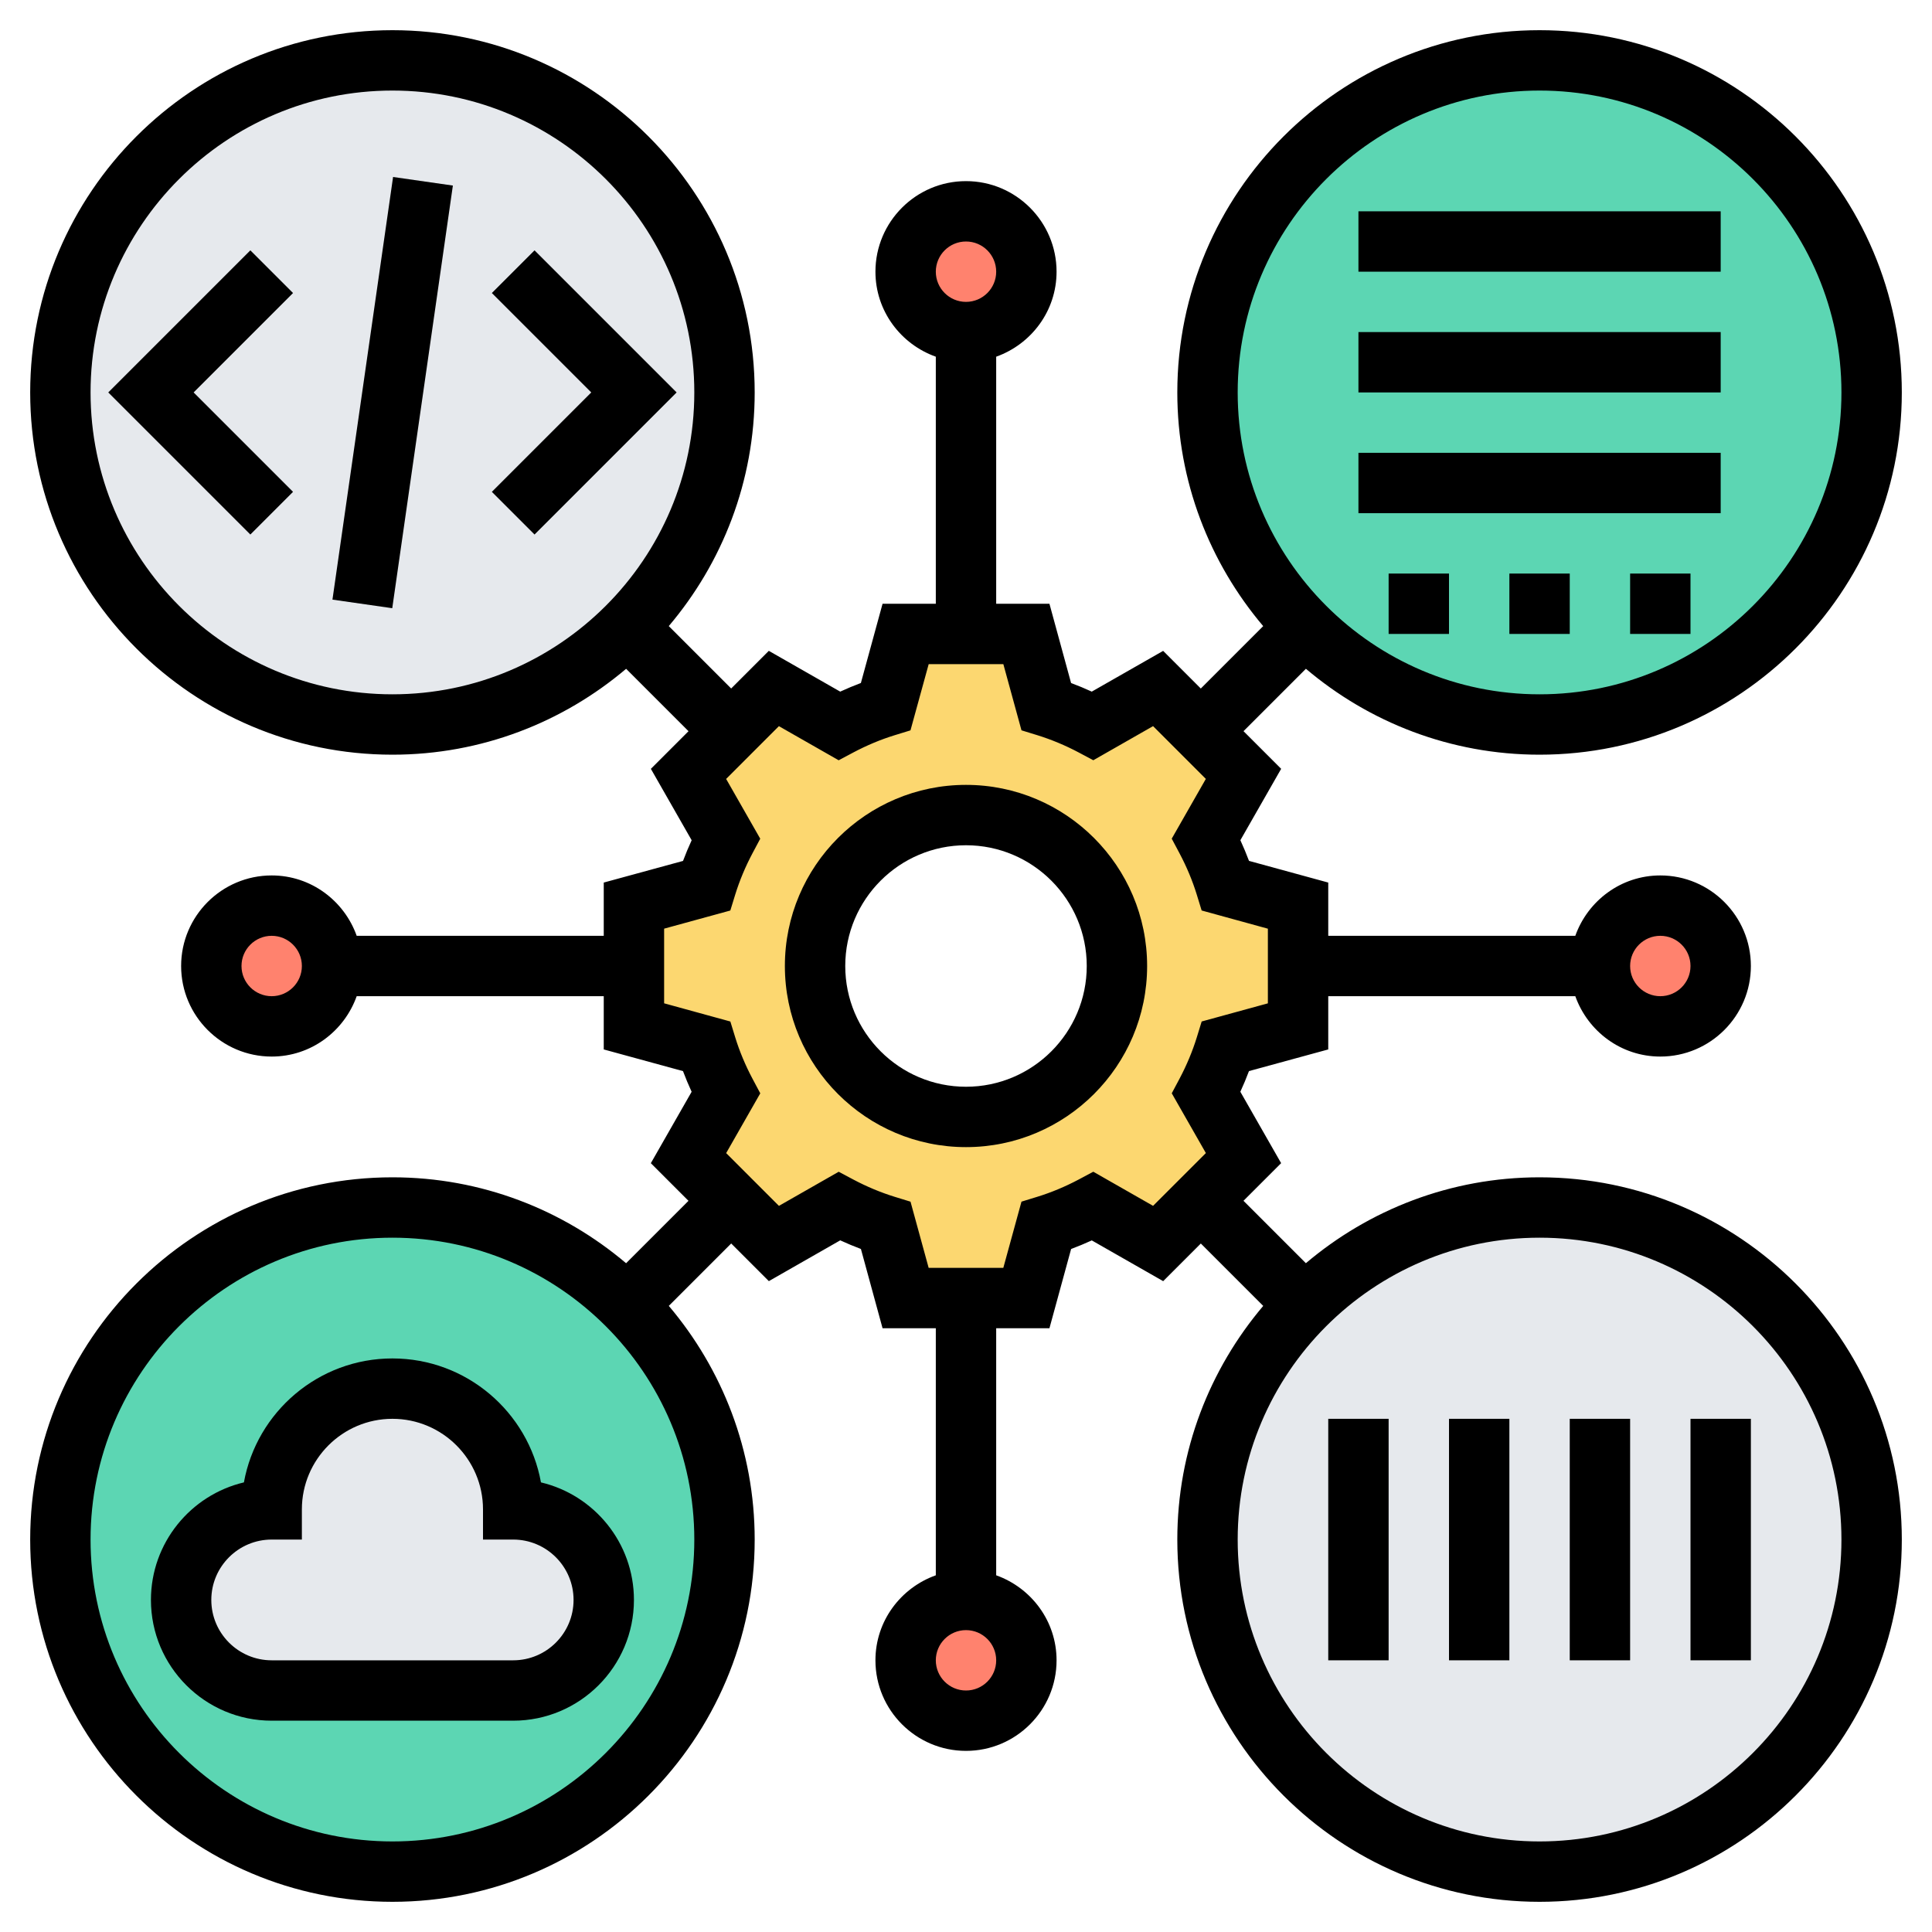 <svg id="Layer_5" enable-background="new 0 0 64 64" height="512" viewBox="0 0 64 64" width="512" xmlns="http://www.w3.org/2000/svg"><path d="m13 2c6.08 0 11 4.92 11 11 0 3.04-1.23 5.79-3.22 7.78s-4.74 3.22-7.78 3.22c-6.08 0-11-4.92-11-11s4.92-11 11-11z" fill="#e6e9ed"/><path d="m62 13c0 6.08-4.92 11-11 11-3.04 0-5.79-1.23-7.78-3.22s-3.22-4.74-3.22-7.78c0-6.08 4.92-11 11-11s11 4.92 11 11z" fill="#5cd6b3"/><path d="m51 40c6.08 0 11 4.92 11 11s-4.92 11-11 11-11-4.92-11-11c0-3.04 1.23-5.79 3.22-7.78s4.74-3.22 7.78-3.22z" fill="#e6e9ed"/><path d="m20.78 43.22c1.99 1.99 3.22 4.74 3.22 7.78 0 6.08-4.92 11-11 11s-11-4.92-11-11 4.92-11 11-11c3.04 0 5.79 1.23 7.78 3.22z" fill="#5cd6b3"/><path d="m17 50c1.66 0 3 1.34 3 3s-1.34 3-3 3h-8c-1.66 0-3-1.34-3-3s1.34-3 3-3c0-2.21 1.79-4 4-4s4 1.79 4 4z" fill="#e6e9ed"/><g fill="#ff826e"><circle cx="55" cy="32" r="2"/><circle cx="32" cy="9" r="2"/><circle cx="9" cy="32" r="2"/><circle cx="32" cy="55" r="2"/></g><path d="m43 32v2l-2.4.66c-.17.53-.38 1.05-.64 1.54l1.23 2.16-1.41 1.42-1.42 1.41-2.16-1.23c-.49.26-1.01.47-1.54.64l-.66 2.4h-2-2l-.66-2.4c-.53-.17-1.05-.38-1.54-.64l-2.16 1.23-1.42-1.41-1.41-1.42 1.23-2.16c-.26-.49-.47-1.01-.64-1.54l-2.4-.66v-2-2l2.4-.66c.17-.53.38-1.05.64-1.54l-1.23-2.16 2.83-2.83 2.16 1.23c.49-.26 1.01-.47 1.54-.64l.66-2.4h2 2l.66 2.4c.53.17 1.05.38 1.54.64l2.16-1.23 2.83 2.83-1.23 2.16c.26.49.47 1.01.64 1.54l2.4.66zm-6 0c0-2.76-2.24-5-5-5s-5 2.24-5 5 2.24 5 5 5 5-2.24 5-5z" fill="#fcd770"/><path d="m51 39c-2.949 0-5.649 1.074-7.741 2.845l-2.067-2.067 1.247-1.247-1.351-2.365c.104-.227.2-.455.286-.685l2.626-.717v-1.764h8.184c.414 1.161 1.514 2 2.816 2 1.654 0 3-1.346 3-3s-1.346-3-3-3c-1.302 0-2.402.839-2.816 2h-8.184v-1.764l-2.625-.718c-.086-.229-.182-.458-.286-.685l1.351-2.365-1.247-1.247 2.067-2.067c2.091 1.772 4.791 2.846 7.74 2.846 6.617 0 12-5.383 12-12s-5.383-12-12-12-12 5.383-12 12c0 2.949 1.074 5.649 2.845 7.741l-2.067 2.067-1.247-1.247-2.365 1.35c-.226-.104-.454-.199-.685-.285l-.717-2.626h-1.764v-8.184c1.161-.414 2-1.514 2-2.816 0-1.654-1.346-3-3-3s-3 1.346-3 3c0 1.302.839 2.402 2 2.816v8.184h-1.764l-.718 2.625c-.229.086-.458.182-.685.286l-2.365-1.351-1.247 1.247-2.067-2.067c1.772-2.091 2.846-4.791 2.846-7.74 0-6.617-5.383-12-12-12s-12 5.383-12 12 5.383 12 12 12c2.949 0 5.649-1.074 7.741-2.845l2.067 2.067-1.247 1.247 1.351 2.365c-.104.227-.2.455-.286.685l-2.626.717v1.764h-8.184c-.414-1.161-1.514-2-2.816-2-1.654 0-3 1.346-3 3s1.346 3 3 3c1.302 0 2.402-.839 2.816-2h8.184v1.764l2.625.718c.086.229.182.458.286.685l-1.351 2.365 1.247 1.247-2.067 2.067c-2.091-1.772-4.791-2.846-7.74-2.846-6.617 0-12 5.383-12 12s5.383 12 12 12 12-5.383 12-12c0-2.949-1.074-5.649-2.845-7.741l2.067-2.067 1.247 1.247 2.365-1.351c.227.104.455.2.685.286l.717 2.626h1.764v8.184c-1.161.414-2 1.514-2 2.816 0 1.654 1.346 3 3 3s3-1.346 3-3c0-1.302-.839-2.402-2-2.816v-8.184h1.764l.718-2.625c.23-.086.459-.182.685-.285l2.365 1.35 1.247-1.247 2.067 2.067c-1.772 2.091-2.846 4.791-2.846 7.74 0 6.617 5.383 12 12 12s12-5.383 12-12-5.383-12-12-12zm4-8c.552 0 1 .448 1 1s-.448 1-1 1-1-.448-1-1 .448-1 1-1zm-4-28c5.514 0 10 4.486 10 10s-4.486 10-10 10-10-4.486-10-10 4.486-10 10-10zm-19 5c.552 0 1 .448 1 1s-.448 1-1 1-1-.448-1-1 .448-1 1-1zm-19 15c-5.514 0-10-4.486-10-10s4.486-10 10-10 10 4.486 10 10-4.486 10-10 10zm-4 10c-.552 0-1-.448-1-1s.448-1 1-1 1 .448 1 1-.448 1-1 1zm4 28c-5.514 0-10-4.486-10-10s4.486-10 10-10 10 4.486 10 10-4.486 10-10 10zm19-5c-.552 0-1-.448-1-1s.448-1 1-1 1 .448 1 1-.448 1-1 1zm6.197-16.055-1.98-1.13-.486.259c-.444.235-.905.428-1.369.571l-.524.161-.602 2.194h-2.473l-.601-2.193-.524-.161c-.462-.143-.923-.335-1.37-.572l-.485-.258-1.98 1.13-1.748-1.748 1.13-1.98-.258-.485c-.237-.447-.43-.908-.572-1.37l-.161-.524-2.194-.603v-2.473l2.193-.601.161-.524c.143-.462.335-.923.572-1.37l.258-.485-1.13-1.98 1.748-1.748 1.98 1.13.485-.258c.447-.237.908-.43 1.37-.572l.524-.161.603-2.194h2.473l.601 2.193.524.161c.464.144.925.336 1.369.571l.486.259 1.98-1.13 1.748 1.748-1.13 1.98.258.485c.237.447.43.908.572 1.37l.161.524 2.194.603v2.473l-2.193.601-.161.524c-.143.462-.335.923-.572 1.37l-.258.485 1.13 1.98zm12.803 21.055c-5.514 0-10-4.486-10-10s4.486-10 10-10 10 4.486 10 10-4.486 10-10 10z"/><path d="m17.707 8.293-1.414 1.414 3.293 3.293-3.293 3.293 1.414 1.414 4.707-4.707z"/><path d="m8.293 8.293-4.707 4.707 4.707 4.707 1.414-1.414-3.293-3.293 3.293-3.293z"/><path d="m5.929 12h14.142v2.001h-14.142z" transform="matrix(.142 -.99 .99 .142 -1.709 24.029)"/><path d="m32 26c-3.309 0-6 2.691-6 6s2.691 6 6 6 6-2.691 6-6-2.691-6-6-6zm0 10c-2.206 0-4-1.794-4-4s1.794-4 4-4 4 1.794 4 4-1.794 4-4 4z"/><path d="m45 11h12v2h-12z"/><path d="m45 15h12v2h-12z"/><path d="m45 7h12v2h-12z"/><path d="m54 19h2v2h-2z"/><path d="m50 19h2v2h-2z"/><path d="m46 19h2v2h-2z"/><path d="m44 47h2v8h-2z"/><path d="m48 47h2v8h-2z"/><path d="m52 47h2v8h-2z"/><path d="m56 47h2v8h-2z"/><path d="m17.92 49.106c-.422-2.332-2.468-4.106-4.92-4.106s-4.498 1.774-4.92 4.106c-1.764.417-3.08 2.005-3.08 3.894 0 2.206 1.794 4 4 4h8c2.206 0 4-1.794 4-4 0-1.889-1.316-3.477-3.08-3.894zm-.92 5.894h-8c-1.103 0-2-.897-2-2s.897-2 2-2h1v-1c0-1.654 1.346-3 3-3s3 1.346 3 3v1h1c1.103 0 2 .897 2 2s-.897 2-2 2z"/></svg>